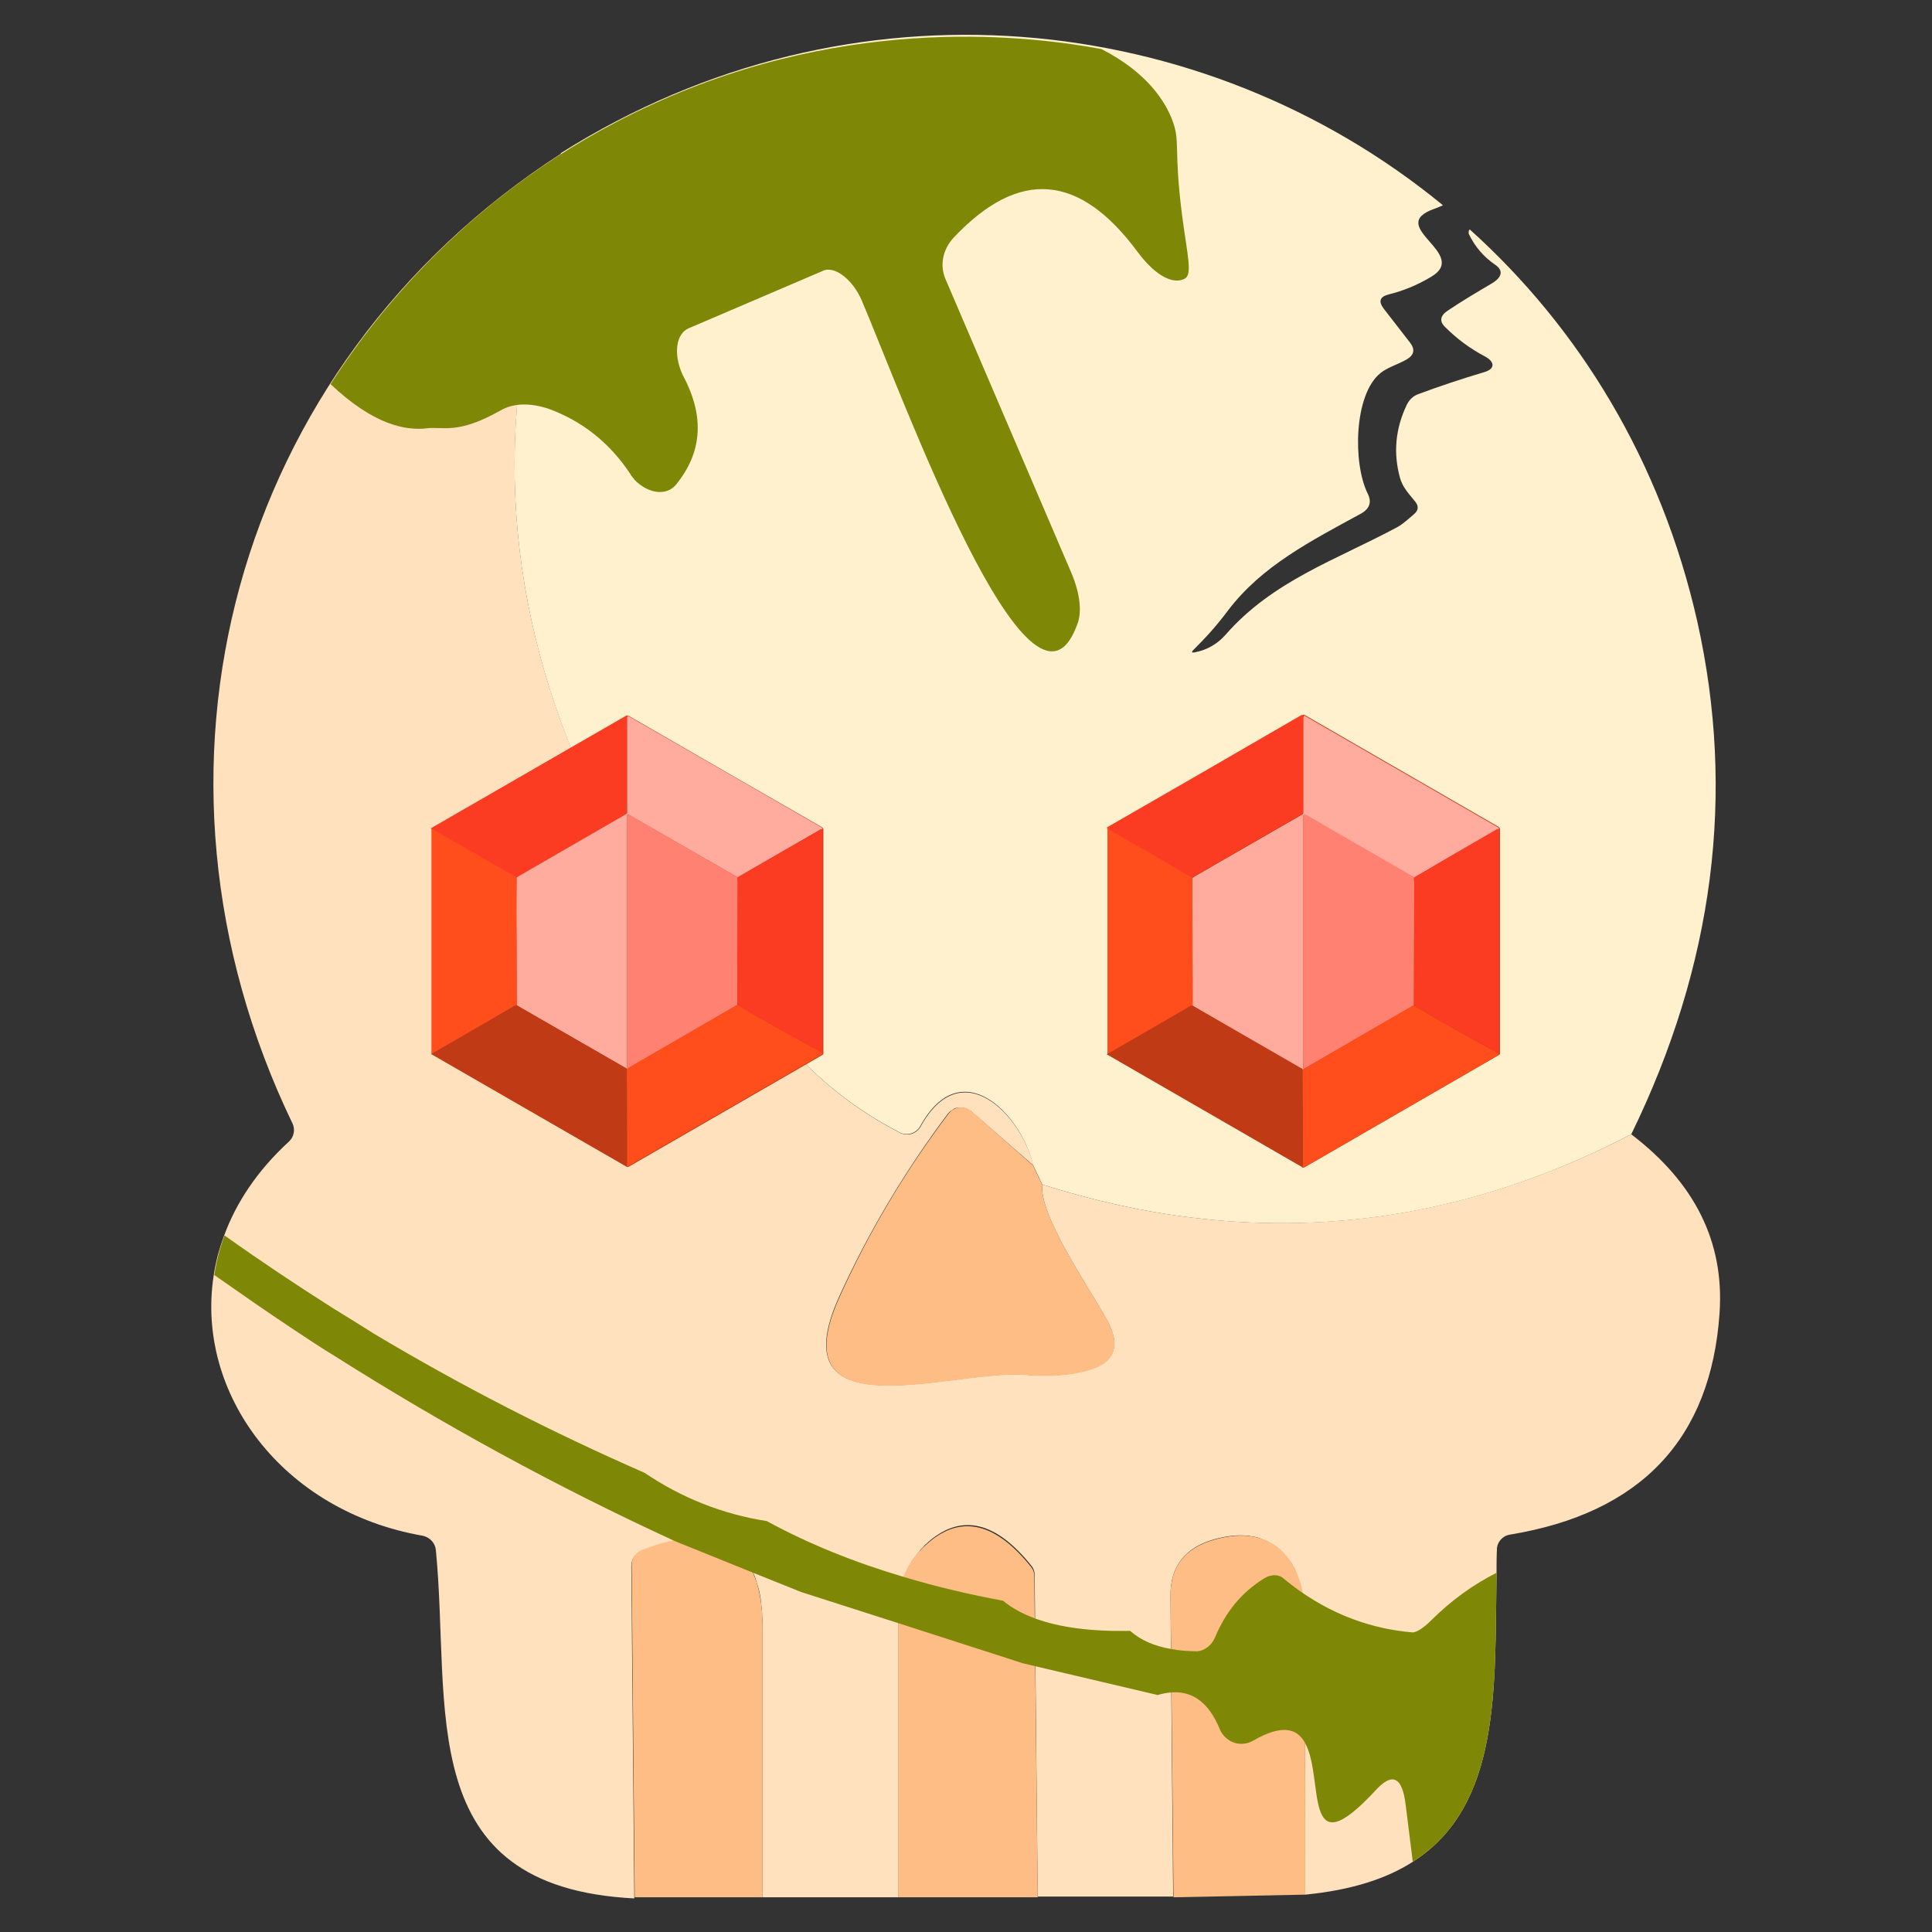 <?xml version="1.0" encoding="utf-8"?>
<!-- Generator: Adobe Illustrator 27.6.1, SVG Export Plug-In . SVG Version: 6.00 Build 0)  -->
<svg version="1.1" id="Capa_1" xmlns="http://www.w3.org/2000/svg" xmlns:xlink="http://www.w3.org/1999/xlink" x="0px" y="0px"
	 viewBox="0 0 512 512" style="enable-background:new 0 0 512 512;" xml:space="preserve">
<rect x="0" y="0" width="512" height="512" fill="#333333" stroke="none"/>
<style type="text/css">
	.st0{fill:#FFF1CE;}
	.st1{fill:#FFE1BD;}
	.st2{fill:#FFBD86;}
	.st3{fill:#7F8806;}
	.st4{fill:#C03B15;}
	.st5{fill:#FC3B23;}
	.st6{fill:#FFAB9E;}
	.st7{fill:#FF8171;}
	.st8{fill:#FF4E1C;}
</style>
<g>
	<path class="st0" d="M432.3,300.6c-50.1,26.1-102.1,30.5-156.1,13.3l-2.4-5.1c-3.2-13.7-19.1-30-29.9-10.4c-1.1,2-3.5,2.7-5.5,1.7
		c-11.8-6.1-21.9-14.1-30.4-24.1c21.4-41-9.5-84.9-55.4-74.5c-20.7-49.7-21.6-99.7-2.8-150.1c1.4-3.6,0.4-7.6-1.2-10.8
		C225.8-8.1,319.2,2.5,382.4,54.4c-0.6,0.3-1.4,0.6-2.2,0.9c-13.4,4.7,9.6,11.9-1,18.1c-3.7,2.2-7.4,3.7-11.1,4.6
		c-2.4,0.6-2.9,1.8-1.4,3.8l6.9,8.9c1.5,1.9,1.2,3.4-0.9,4.6c-2.3,1.3-5.1,2.1-6.9,3.6c-7,5.7-7.3,23.8-3.4,31.8
		c1.2,2.3,0.6,4.1-1.7,5.4c-13.4,7.3-26.3,13.9-35.2,25.6c-3.3,4.4-5.9,7.2-9.3,10.6c-0.5,0.5-0.4,0.7,0.3,0.6
		c3.3-0.6,6.1-2.2,8.3-4.7c12.5-14.3,29.3-19.8,45.5-28.5c1.6-0.9,3.1-2.3,4.5-3.5c1.1-1,1.2-2,0.3-3.2c-1.6-2-3.4-3.8-4.1-6.4
		c-1.8-6.6-1.2-13,1.8-19.3c0.7-1.4,1.7-2.4,3.2-2.9c5.6-2.1,11.4-4,17.4-5.8c3-0.9,2.6-2.8,0.2-4.1c-4-2.1-7.5-4.7-10.7-7.9
		c-1.5-1.5-1.2-3,0.8-4.3c3.7-2.5,7.6-4.8,11.5-7.1c2.1-1.2,3.8-3.1,1.1-5c-3.1-2.1-5.4-4.8-7-8.1c-0.2-0.4-0.1-1,0.2-1.3
		c29,26.1,50.7,61.4,60.3,103.9C460,210.3,454.2,255.7,432.3,300.6z"/>
	<path class="st1" d="M455.7,348c-2.3,33.4-20.9,53-55.6,58.7c-1.9,0.3-3.4,2-3.4,3.9c-0.1,2.1-0.1,4.1-0.1,6.2
		c-0.5,30.4,1.3,61.6-22.2,76.6c-7,4.5-16.3,7.5-28.5,8.7c0-13.4,0-26.7,0-40.1v0c0-3.7,0-7.5,0-11.2c0-7.4,0-14.8-0.1-22.1
		c0-0.5,0-1,0-1.6c0-0.1,0-0.2,0-0.2c0-0.5-0.1-1-0.1-1.5c0,0,0-0.1,0-0.1c0-0.5-0.1-1-0.2-1.5c-0.1-0.5-0.2-1-0.3-1.5
		c-0.1-0.3-0.1-0.6-0.2-0.8c0-0.1-0.1-0.3-0.1-0.4c-0.1-0.3-0.1-0.6-0.2-0.9c-0.2-0.7-0.4-1.4-0.7-2.1c-0.1-0.3-0.2-0.6-0.3-0.8
		c-0.1-0.3-0.2-0.5-0.3-0.8c-0.1-0.2-0.2-0.3-0.2-0.5c-0.1-0.2-0.2-0.4-0.3-0.6c-0.1-0.1-0.1-0.2-0.2-0.3c-0.1-0.1-0.1-0.3-0.2-0.4
		c-0.3-0.6-0.7-1.1-1.1-1.6c-0.2-0.2-0.3-0.4-0.5-0.6c-0.1-0.2-0.3-0.3-0.4-0.5c-0.2-0.2-0.4-0.5-0.7-0.7c-0.2-0.2-0.3-0.3-0.5-0.5
		c-0.2-0.2-0.5-0.4-0.7-0.6c-0.1-0.1-0.3-0.2-0.4-0.3c-0.7-0.5-1.4-0.9-2.1-1.3c-0.2-0.1-0.4-0.2-0.6-0.3c-0.1,0-0.2-0.1-0.3-0.1
		c-0.2-0.1-0.5-0.2-0.7-0.3c-0.3-0.1-0.5-0.2-0.8-0.3c-0.5-0.2-1.1-0.3-1.6-0.4c-0.2,0-0.4-0.1-0.6-0.1c-0.1,0-0.3,0-0.4-0.1
		c-0.1,0-0.3,0-0.4,0c-2.6-0.3-5.5,0-8.8,0.9c-7.9,2.2-11.8,7.3-11.7,15l0.1,13.8l0.1,11.6l0.5,54.3H275l-0.6-61.2l-0.1-12.8
		l-0.1-11.2c0-0.9-0.3-1.8-0.9-2.5c-9.3-11.6-18.3-13.8-26.9-6.6c-0.3,0.3-0.7,0.6-1,0.9c-0.3,0.2-0.5,0.4-0.7,0.7l-0.3,0.3
		c-0.3,0.3-0.5,0.5-0.7,0.8c0,0,0,0,0,0.1c-0.3,0.3-0.6,0.6-0.8,1c-0.3,0.3-0.5,0.7-0.8,1c-0.2,0.3-0.4,0.6-0.6,0.9
		c-0.4,0.6-0.8,1.3-1.1,2c-0.1,0.2-0.2,0.3-0.2,0.5c-0.1,0.2-0.2,0.4-0.3,0.7c-0.1,0.2-0.2,0.4-0.3,0.7c-0.1,0.3-0.2,0.6-0.3,0.9
		c0,0,0,0,0,0c-0.2,0.6-0.3,1.2-0.5,1.8c-0.1,0.4-0.2,0.8-0.3,1.3c0,0.2-0.1,0.4-0.1,0.6c0,0.2-0.1,0.3-0.1,0.5c0,0.2,0,0.4-0.1,0.5
		c0,0.3-0.1,0.6-0.1,0.9c0,0.5-0.1,1-0.1,1.5v4.3l0,72.6h-35.9c0-23.6,0-47.4,0-71.3c0-0.5,0-1,0-1.5c0-0.5,0-0.9-0.1-1.4
		c0-1-0.1-1.9-0.2-2.8c0-0.4-0.1-0.8-0.1-1.1c0-0.3-0.1-0.6-0.1-0.9c-0.1-0.6-0.2-1.2-0.3-1.7c-0.1-0.3-0.1-0.6-0.2-0.8
		c-0.1-0.3-0.1-0.5-0.2-0.8c-0.1-0.2-0.1-0.4-0.2-0.6c-0.2-0.5-0.3-1.1-0.5-1.6c-0.1-0.2-0.1-0.4-0.2-0.6c-0.1-0.3-0.3-0.6-0.4-0.9
		c0,0,0-0.1-0.1-0.1c-0.1-0.3-0.3-0.6-0.5-0.9c0-0.1-0.1-0.1-0.1-0.2c-0.1-0.2-0.2-0.4-0.4-0.7c-0.1-0.1-0.2-0.3-0.3-0.4
		c-0.2-0.4-0.5-0.7-0.8-1.1c-0.1-0.2-0.3-0.4-0.5-0.6c0,0-0.1-0.1-0.1-0.1c-0.2-0.2-0.4-0.4-0.6-0.6c0,0-0.1-0.1-0.1-0.1
		c-0.2-0.2-0.4-0.4-0.7-0.6c0,0-0.1-0.1-0.1-0.1c-0.3-0.2-0.5-0.4-0.8-0.6c-0.3-0.2-0.6-0.4-0.9-0.6c0,0-0.1,0-0.1-0.1
		c-0.3-0.2-0.6-0.3-0.9-0.5c-0.3-0.1-0.6-0.3-0.9-0.4c-0.1,0-0.2-0.1-0.3-0.1c-0.3-0.1-0.6-0.2-0.9-0.3c0,0,0,0-0.1,0
		c-0.4-0.1-0.7-0.2-1.1-0.3c-0.3-0.1-0.6-0.1-0.9-0.2c-0.2-0.1-0.4-0.1-0.7-0.1c-0.3-0.1-0.6-0.1-0.9-0.1c-0.3,0-0.5-0.1-0.8-0.1
		c-0.1,0-0.3,0-0.4,0c-1.1-0.1-2.3,0-3.6,0.1c-0.3,0-0.6,0.1-0.8,0.1c-0.9,0.1-1.9,0.3-2.9,0.5c0,0-0.1,0-0.1,0
		c-0.3,0.1-0.6,0.1-0.9,0.2c-0.3,0.1-0.6,0.1-0.9,0.2c-0.4,0.1-0.8,0.2-1.1,0.3c-0.2,0.1-0.5,0.1-0.7,0.2c-0.2,0.1-0.5,0.1-0.7,0.2
		c-0.3,0.1-0.7,0.2-1,0.3c-0.4,0.1-0.8,0.3-1.1,0.4c-0.3,0.1-0.6,0.2-0.9,0.3c-0.3,0.1-0.7,0.3-1,0.4c-1.6,0.6-2.6,2.2-2.6,3.9
		l0.8,88.1c-59.1-3-48.5-50.7-52.6-92.4c-0.2-1.8-1.6-3.3-3.4-3.7c-37.4-6.5-60.2-37.8-55.5-68.8c0.5-3.5,1.4-7,2.7-10.5
		c3.2-8.9,8.9-17.5,17.3-25.2c1.3-1.2,1.7-3.2,0.9-4.8C32.6,204.5,61.5,97,148.7,40.7c1.7,3.2,2.6,7.2,1.2,10.8
		c-18.9,50.4-18,100.4,2.8,150.1c-12.4,3.8-21.8,11.1-28.3,21.8c-32.8,54.8,44.7,107,83.7,52.7c8.5,10,18.6,18,30.4,24.1
		c2,1,4.4,0.3,5.5-1.7c10.8-19.5,26.6-3.2,29.9,10.4l-16.5-14.4c-0.1-0.1-0.1-0.1-0.2-0.1c-0.1,0-0.1-0.1-0.2-0.1
		c-0.1-0.1-0.2-0.1-0.3-0.2c-0.1-0.1-0.2-0.1-0.3-0.2c-0.1-0.1-0.2-0.1-0.3-0.1c-0.1,0-0.2-0.1-0.3-0.1c-0.1,0-0.2-0.1-0.3-0.1
		c-0.3-0.1-0.6-0.1-0.9-0.1c-0.4,0-0.7,0.1-1.1,0.1c-0.2,0-0.4,0.1-0.6,0.2c-0.1,0-0.2,0.1-0.3,0.2c-0.3,0.2-0.6,0.4-0.9,0.6
		c-0.1,0.1-0.1,0.1-0.2,0.2c-0.1,0.1-0.1,0.2-0.2,0.2c-11.4,15.2-21.1,31.4-28.9,48.6c-16.6,36.7,30.8,19.1,49.2,20.7
		c5.9,0.5,11.3,0.2,15.9-1c7.8-1.9,9.7-6.4,5.9-13.4c-4.4-8.1-18.1-27.7-17.2-36c54,17.2,106,12.7,156.1-13.3
		C449.2,313.5,457,329.2,455.7,348z"/>
	<path class="st2" d="M208.1,276c-39,54.3-116.5,2.1-83.7-52.7c6.4-10.7,15.9-18,28.3-21.8C198.7,191.1,229.5,235,208.1,276z"/>
	<circle class="st2" cx="345.4" cy="249.5" r="49.5"/>
	<path class="st2" d="M273.8,308.9l2.4,5.1c-0.8,8.3,12.9,27.9,17.3,36c3.8,7,1.8,11.5-5.9,13.4c-4.7,1.2-10,1.5-15.9,1
		c-18.4-1.6-65.8,16-49.2-20.7c7.8-17.3,17.5-33.5,28.9-48.6c1.4-1.8,4-2.2,5.8-0.8c0.1,0,0.1,0.1,0.2,0.1L273.8,308.9z"/>
	<path class="st2" d="M275,502.8h-37l0-76.9c0-7,2.8-12.8,8.3-17.3c8.6-7.2,17.6-5,26.9,6.6c0.6,0.7,0.9,1.6,0.9,2.5L275,502.8z"/>
	<path class="st2" d="M345.9,502.1l-34.9,0.7l-0.8-79.8c-0.1-7.8,3.8-12.8,11.7-15c15.5-4.4,23.9,5.5,23.9,20.6
		C345.9,453.1,345.9,477.6,345.9,502.1z"/>
	<path class="st2" d="M202.1,502.8h-33.9l-0.8-88.1c0-1.7,1-3.2,2.6-3.9c20.9-8.2,32.1-0.9,32.1,20.6
		C202.1,455.4,202.1,479.2,202.1,502.8z"/>
	<path class="st3" d="M291.9,13c12.5,6.4,16.9,14.2,18.6,18.4c2.5,6.2,0.4,7.4,2.8,25.9c1.4,10.6,2.8,15.5,0.6,16.6
		c-2.8,1.4-7.3-0.3-12.4-7.1c-15.3-20.7-31.3-22.3-48.7-3.9c-3.1,3.3-3.7,7.5-2.3,10.9L284,152c2.1,5,2.9,10.2,1.4,13.7
		c-12.2,32.9-46.3-60.9-57-86c-2.3-5.4-6.8-9-9.9-8.1l-36,15.4c-3.3,1.4-4.1,6.7-1.7,12.1l0.4,0.8c5.7,10.9,4.7,20.3-2.1,28.6
		c-2.6,3.1-7.5,2.2-10.9-1.3c-0.2-0.4-1-1.1-1.1-1.5c-5.6-8.5-13-14.2-21.8-17.4c-4.6-1.5-9.1-1.6-12.7,0.5
		c-11.3,6.4-15.2,4.2-19.4,4.7c-5.8,0.7-14.3-1-25.6-11.7c9.7-15.1,35.8-51.5,85.2-74.1C226.1,3.2,274.6,9.8,291.9,13z"/>
	<g>
		<path class="st4" d="M218.2,279l0-59.3c0-0.2-0.2-0.3-0.4-0.5c-17.1-9.8-34.2-19.7-51.2-29.5c-0.2-0.1-0.3-0.1-0.5,0
			c-17.2,9.9-34.3,19.8-51.5,29.7l-0.1,0.1c-0.1,0-0.1,0.1-0.1,0.2l0,59.7l51.7,29.8c0.2,0.1,0.3,0.1,0.5,0
			c17.1-9.9,34.2-19.7,51.3-29.6C218.2,279.4,218.3,279.2,218.2,279z M166.8,215.8C166.7,215.8,166.7,215.8,166.8,215.8
			C166.7,215.8,166.7,215.8,166.8,215.8z M166.7,215.8C166.6,215.8,166.6,215.8,166.7,215.8C166.6,215.8,166.6,215.8,166.7,215.8z
			 M166.4,216.1c0,0,0-0.1,0-0.1C166.4,216.1,166.4,216.1,166.4,216.1z M166.5,215.9C166.5,215.9,166.5,215.9,166.5,215.9
			C166.5,215.9,166.5,215.9,166.5,215.9z M166.5,215.9C166.4,216,166.4,216,166.5,215.9C166.4,216,166.4,216,166.5,215.9
			C166.4,216,166.4,215.9,166.5,215.9z"/>
		<path class="st5" d="M166.4,189.7l-0.2,0.2c0,0.1-0.1,0.1-0.1,0.2v25.3c0,0.1-0.1,0.2-0.2,0.3L137,232.5c-0.1,0.1-0.2,0.2-0.2,0.3
			l-0.1,7.8l0-7.8c0-0.1-0.1-0.2-0.2-0.3c-7.3-4.2-14.5-8.4-21.8-12.5c-0.1-0.1-0.3-0.2-0.5-0.5c17.2-9.9,34.3-19.8,51.5-29.7
			C166,189.6,166.2,189.6,166.4,189.7z"/>
		<path class="st6" d="M166.4,189.7c17.1,9.8,34.2,19.7,51.2,29.5c0.2,0.1,0.4,0.3,0.4,0.5c-0.2,0-0.3,0-0.5,0.1
			c-7.3,4.2-14.6,8.4-22,12.7l-28.9-16.6c-0.2-0.1-0.3,0-0.4,0.1c0,0,0,0.1,0,0.2v66.4c0,0,0,0.1,0,0.1l0.1,0.5l-0.2,0l-29.2-16.8
			l-0.1-25.9l0.1-7.8c0-0.1,0.1-0.2,0.2-0.3l28.9-16.7c0.1-0.1,0.2-0.2,0.2-0.3v-25.3c0-0.1,0-0.1,0.1-0.2L166.4,189.7z"/>
		<path class="st7" d="M195.5,232.5c-0.2,0.4,0,0.9,0,1.3c0,10.8-0.1,21.7-0.1,32.5l-29.1,16.9l-0.1-0.5c0,0,0-0.1,0-0.1v-66.4
			c0-0.2,0.1-0.3,0.3-0.3c0.1,0,0.1,0,0.2,0L195.5,232.5z"/>
		<path class="st8" d="M114.4,219.4c0.2,0.3,0.4,0.4,0.5,0.5c7.2,4.1,14.5,8.3,21.8,12.5c0.1,0.1,0.2,0.2,0.2,0.3l0,7.8l0.1,25.9
			c-0.1,0-0.2,0-0.3,0.1c-7.4,4.3-14.8,8.6-22.3,12.9l0-59.7C114.2,219.6,114.3,219.6,114.4,219.4L114.4,219.4z"/>
		<path class="st5" d="M218,219.7l0,59.3c-7.6-4.1-15.1-8.3-22.6-12.7c0-10.8,0.1-21.7,0.1-32.5c0-0.4-0.2-0.9,0-1.3
			c7.4-4.3,14.7-8.5,22-12.7C217.7,219.7,217.8,219.7,218,219.7z"/>
		<path class="st8" d="M195.4,266.3c7.4,4.4,15,8.6,22.6,12.7c0.1,0.2,0,0.4-0.3,0.5c-17.1,9.9-34.2,19.7-51.3,29.6
			c-0.2,0.1-0.3,0.1-0.5,0c0.2-0.3,0.2-0.5,0.2-0.6c0-8.4,0-16.9-0.1-25.3l0.2,0L195.4,266.3z"/>
		<path class="st4" d="M136.9,266.4l29.2,16.8c0.1,8.4,0.1,16.9,0.1,25.3c0,0.1-0.1,0.3-0.2,0.6l-51.7-29.8
			c7.5-4.3,14.9-8.6,22.3-12.9C136.6,266.4,136.7,266.4,136.9,266.4z"/>
	</g>
	<g>
		<path class="st4" d="M397.5,279.1l0-59.5c0-0.2-0.2-0.3-0.4-0.5c-17.1-9.9-34.2-19.7-51.3-29.6c-0.2-0.1-0.3-0.1-0.5,0
			c-17.2,9.9-34.4,19.8-51.6,29.8l-0.1,0.1c-0.1,0-0.1,0.1-0.1,0.2l0,59.8l51.8,29.9c0.2,0.1,0.3,0.1,0.5,0
			c17.1-9.9,34.3-19.8,51.4-29.7C397.5,279.4,397.6,279.2,397.5,279.1z M345.9,215.8C345.9,215.8,345.9,215.8,345.9,215.8
			C345.9,215.8,345.9,215.8,345.9,215.8z M345.9,215.8C345.8,215.8,345.8,215.8,345.9,215.8C345.8,215.8,345.8,215.8,345.9,215.8z
			 M345.6,216.1c0,0,0-0.1,0-0.1C345.6,216,345.6,216,345.6,216.1z M345.7,215.8C345.7,215.8,345.7,215.8,345.7,215.8
			C345.7,215.8,345.7,215.8,345.7,215.8z M345.6,215.9C345.6,215.9,345.6,215.9,345.6,215.9C345.6,215.9,345.6,215.9,345.6,215.9
			C345.6,215.9,345.6,215.9,345.6,215.9z"/>
		<path class="st5" d="M345.6,189.6l-0.2,0.2c0,0.1-0.1,0.1-0.1,0.2v25.4c0,0.1-0.1,0.2-0.2,0.3l-29,16.7c-0.1,0.1-0.2,0.2-0.2,0.3
			l-0.1,7.8l0-7.8c0-0.1-0.1-0.2-0.2-0.3c-7.3-4.2-14.6-8.4-21.8-12.6c-0.1-0.1-0.3-0.2-0.5-0.5c17.2-9.9,34.4-19.8,51.6-29.8
			C345.2,189.5,345.4,189.5,345.6,189.6z"/>
		<path class="st6" d="M345.6,189.6c17.1,9.9,34.2,19.7,51.3,29.6c0.2,0.1,0.4,0.3,0.4,0.5c-0.2,0-0.3,0-0.5,0.1
			c-7.3,4.2-14.7,8.4-22,12.8l-29-16.6c-0.2-0.1-0.3,0-0.4,0.1c0,0,0,0.1,0,0.2v66.6c0,0,0,0.1,0,0.1l0.1,0.5l-0.2,0L316,266.5
			l-0.1-25.9l0.1-7.8c0-0.1,0.1-0.2,0.2-0.3l29-16.7c0.1-0.1,0.2-0.2,0.2-0.3v-25.4c0-0.1,0-0.1,0.1-0.2L345.6,189.6z"/>
		<path class="st7" d="M374.8,232.5c-0.2,0.4,0,0.9,0,1.3c0,10.9-0.1,21.7-0.1,32.6l-29.2,16.9l-0.1-0.5c0,0,0-0.1,0-0.1v-66.6
			c0-0.2,0.1-0.3,0.3-0.3c0.1,0,0.1,0,0.2,0L374.8,232.5z"/>
		<path class="st8" d="M293.5,219.4c0.2,0.3,0.4,0.4,0.5,0.5c7.2,4.1,14.5,8.3,21.8,12.6c0.1,0.1,0.2,0.2,0.2,0.3l0,7.8l0.1,25.9
			c-0.1,0-0.2,0-0.3,0.1c-7.4,4.3-14.8,8.6-22.3,12.9l0-59.8C293.3,219.6,293.4,219.5,293.5,219.4L293.5,219.4z"/>
		<path class="st5" d="M397.3,219.7l0,59.5c-7.6-4.1-15.2-8.4-22.6-12.8c0-10.9,0.1-21.7,0.1-32.6c0-0.4-0.2-0.9,0-1.3
			c7.4-4.3,14.7-8.6,22-12.8C397,219.7,397.1,219.7,397.3,219.7z"/>
		<path class="st8" d="M374.6,266.4c7.4,4.4,15,8.7,22.6,12.8c0.1,0.2,0,0.4-0.3,0.5c-17.1,9.9-34.3,19.8-51.4,29.7
			c-0.2,0.1-0.3,0.1-0.5,0c0.2-0.3,0.2-0.5,0.2-0.6c0-8.5,0-16.9-0.1-25.4l0.2,0L374.6,266.4z"/>
		<path class="st4" d="M316,266.5l29.2,16.8c0.1,8.5,0.1,16.9,0.1,25.4c0,0.1-0.1,0.3-0.2,0.6l-51.8-29.9
			c7.5-4.3,14.9-8.6,22.3-12.9C315.8,266.5,315.9,266.4,316,266.5z"/>
	</g>
	<path class="st3" d="M396.6,416.8c-0.5,30.4,1.3,61.6-22.2,76.6l-1.9-15.2c-0.9-7.3-3.5-8.6-7.9-3.8c-19.7,21.3-13.5-2.8-18.7-12.4
		v0c-2-3.8-5.9-5.3-13.8-0.7c-3.2,1.8-7,0.6-8.7-2.7c0-0.2-0.2-0.3-0.2-0.5c-2.8-6.7-7-10-12.7-9.6c-1.2,0.1-2.4,0.3-3.7,0.7
		l-32.3-7.6l-3.4-0.8l-32.9-10.6l-25.9-8.3l-12.7-5.1l-20.3-8.2c-0.2-0.1-0.4-0.2-0.7-0.3c-31.1-14.3-61.1-30.7-90-49
		c-3.5-2.1-7.2-4.6-10.7-6.9c-7.1-4.7-14.1-9.6-21.1-14.5c0.5-3.5,1.4-7,2.7-10.5c9.4,6.7,19,13.1,28.6,19.2
		c3.7,2.3,7.5,4.6,11.1,6.9c22.9,13.7,46.9,26,71.6,36.8c9.9,6.7,20.8,11,32.4,12.8c11,6,23.1,10.9,36.3,14.8
		c8.3,2.5,17.1,4.6,26.3,6.3c2.3,1.9,5.2,3.5,8.5,4.7c6.5,2.4,14.9,3.5,25.2,3.3c2.7,2.4,6.3,4,10.8,4.8c2.1,0.4,4.5,0.6,7.1,0.6
		c1.8-0.2,3.7-1.5,4.6-3.7c2.8-6.7,7-11.9,13-15.6c1.7-1.1,3.7-1.1,4.9-0.2c1.8,1.5,3.5,2.8,5.4,4.1c8.8,6,18.5,9.5,29,10.4
		c0.9,0.1,2.9-1.1,5-3.2C384.5,424.2,390.3,420,396.6,416.8z"/>
	<path class="st3" d="M397.5,416.3c-0.1,0-0.1,0-0.1,0.1v-0.1H397.5z"/>
</g>
</svg>
